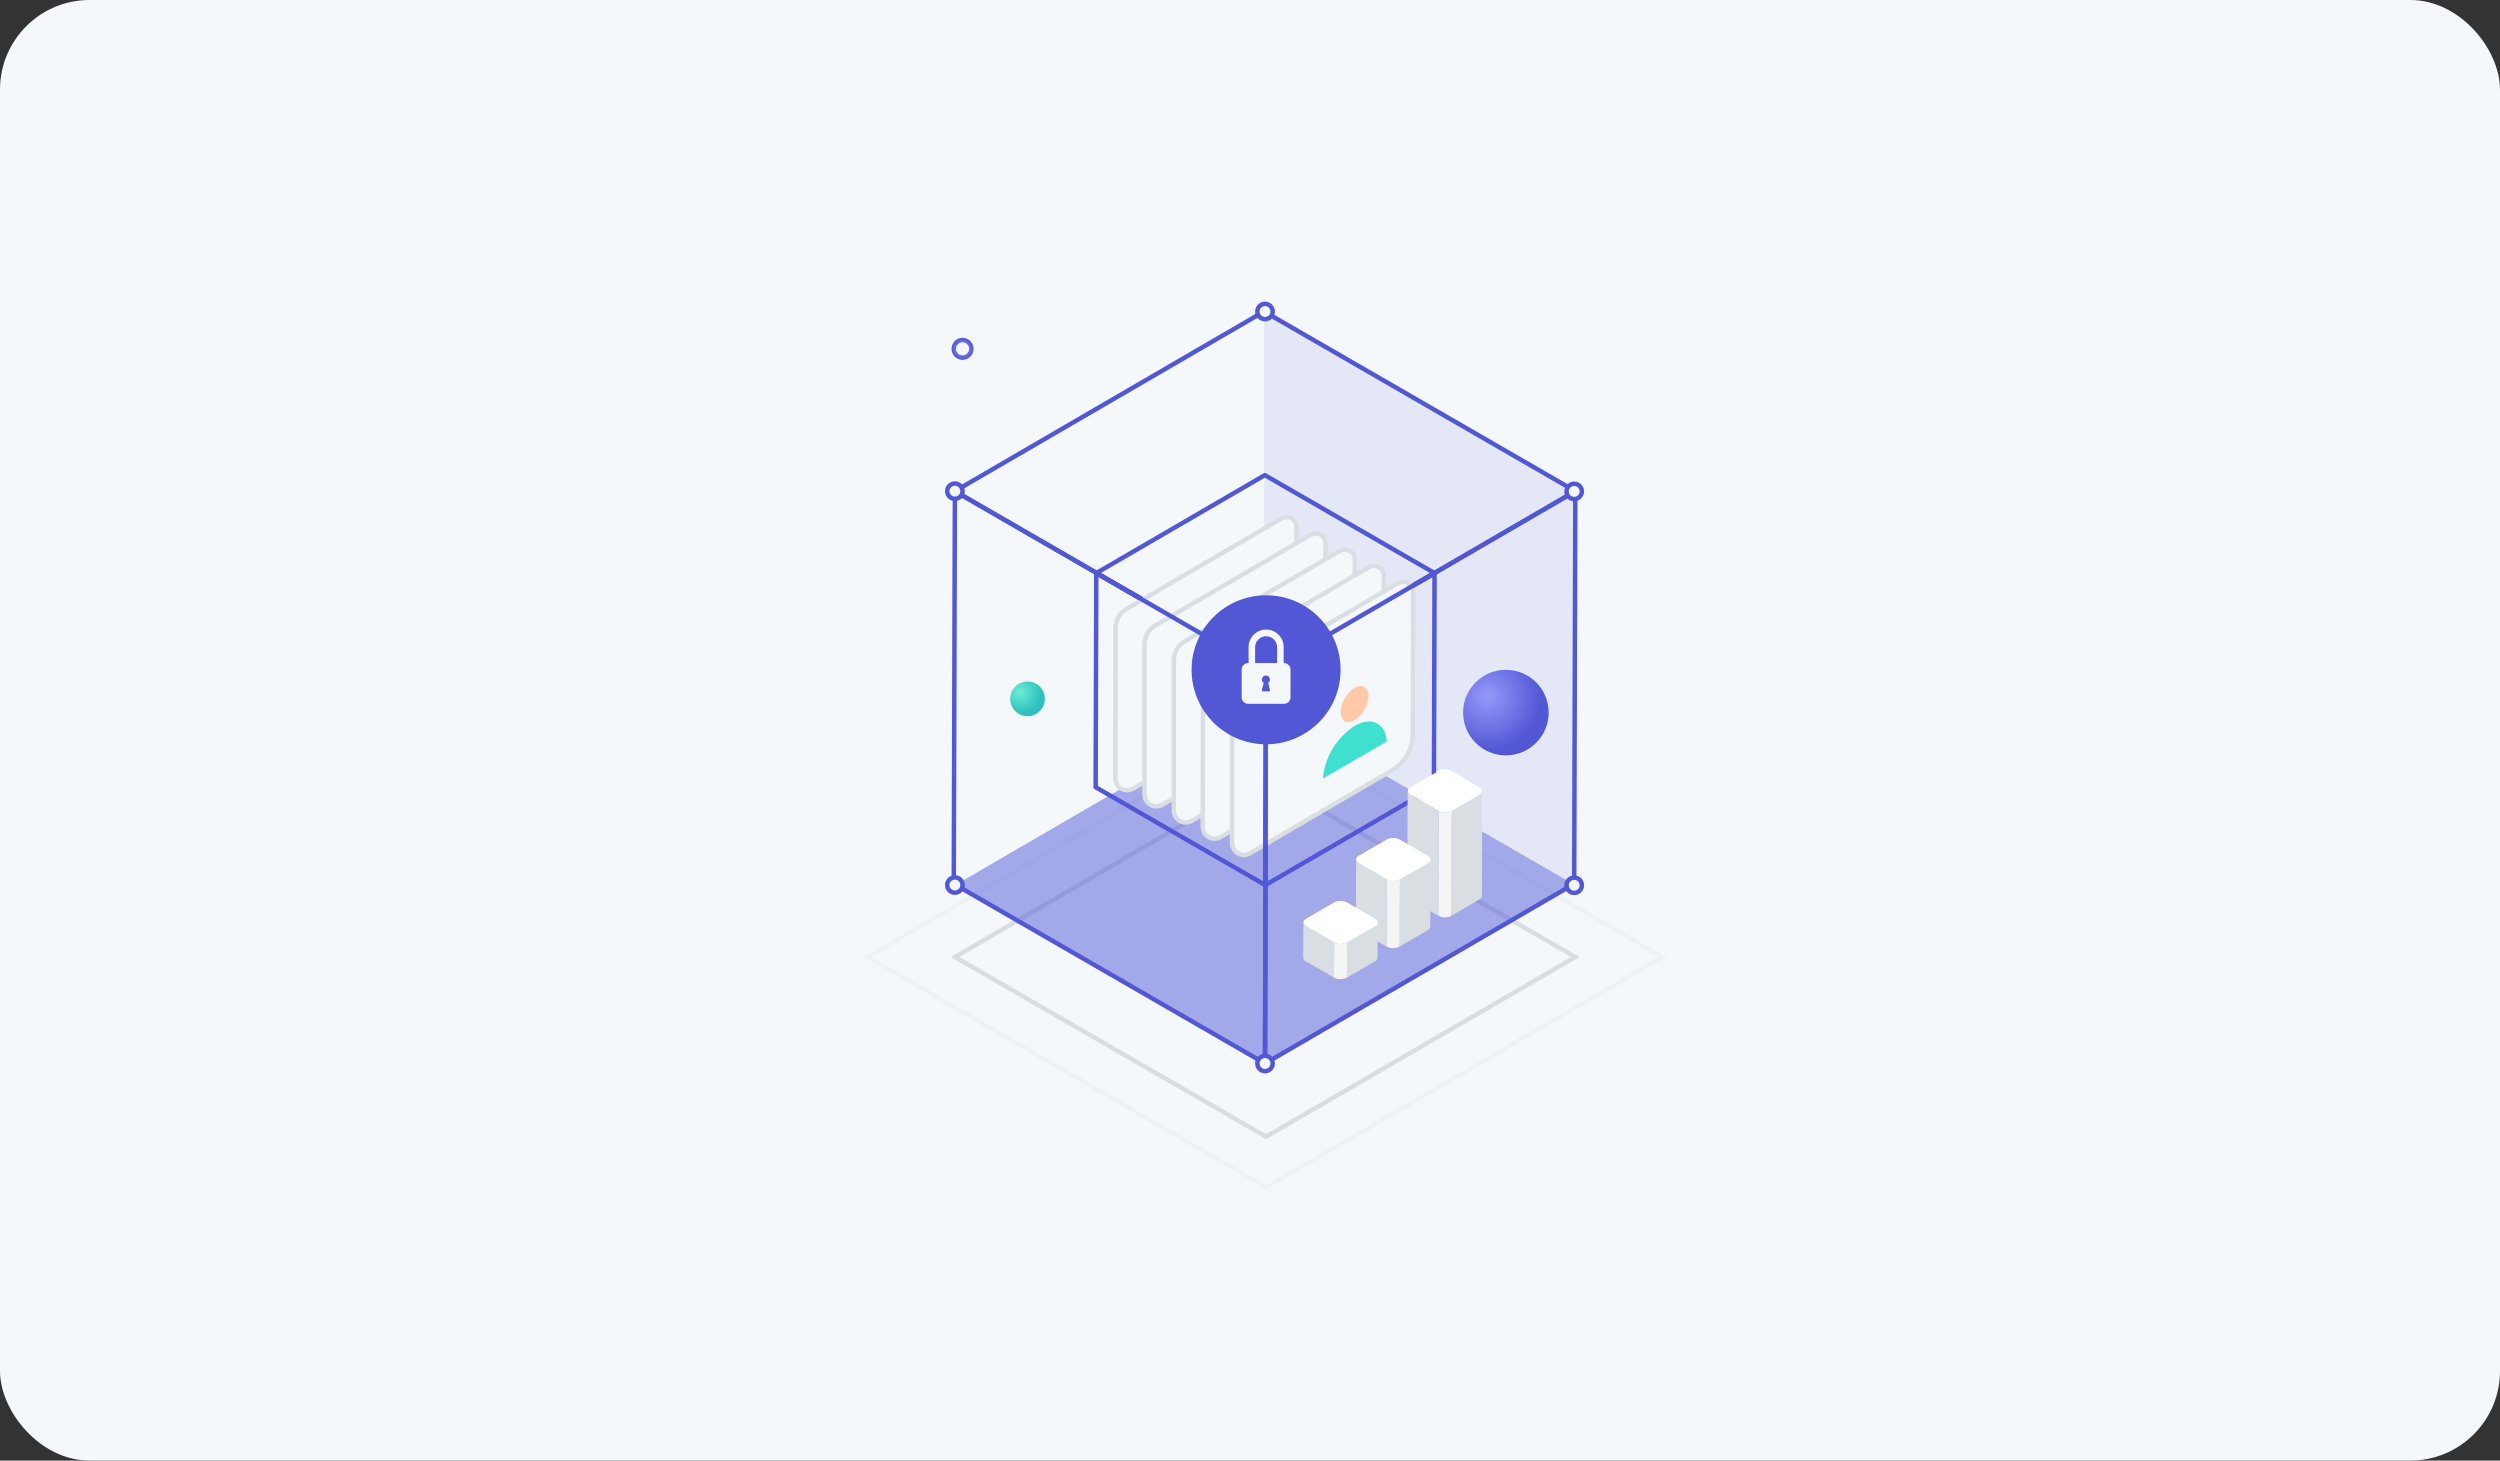 <?xml version="1.0" encoding="UTF-8"?>
<svg xmlns="http://www.w3.org/2000/svg" width="558" height="326" viewBox="0 0 558 326" fill="none">
  <rect x="0" y="0" width="558" height="326" fill="#333333" stroke="none"/>
  <rect x="0.5" y="0.5" width="557" height="325" rx="19.5" fill="#F5F8FB"></rect>
  <rect x="0.5" y="0.5" width="557" height="325" rx="19.5" stroke="#F5F8FB"></rect>
  <g clip-path="url(#clip0_489_20880)">
    <path d="M533.22 51.13H24V281.13H533.22V51.13Z" fill="#F5F8FB"></path>
    <g opacity="0.5">
      <path d="M351.61 213.61L282.59 253.71L213.13 213.61L282.14 173.5L351.61 213.61Z" stroke="#BDC0C9" stroke-miterlimit="10"></path>
    </g>
    <g opacity="0.5">
      <path opacity="0.2" d="M371.09 213.61L282.66 265L193.64 213.61L282.08 162.21L371.09 213.61Z" stroke="#BDC0C9" stroke-miterlimit="10"></path>
    </g>
    <g opacity="0.5">
      <path opacity="0.2" d="M351.61 197.59V109.63L282.14 69.52V157.48L351.61 197.59Z" fill="#5257D5"></path>
    </g>
    <path d="M336.11 168.6C341.384 168.6 345.66 164.324 345.66 159.05C345.66 153.776 341.384 149.5 336.11 149.5C330.836 149.5 326.56 153.776 326.56 159.05C326.56 164.324 330.836 168.6 336.11 168.6Z" fill="url(#paint0_radial_489_20880)"></path>
    <path d="M229.34 159.85C231.477 159.85 233.21 158.117 233.21 155.98C233.21 153.843 231.477 152.11 229.34 152.11C227.203 152.11 225.47 153.843 225.47 155.98C225.47 158.117 227.203 159.85 229.34 159.85Z" fill="url(#paint1_radial_489_20880)"></path>
    <path d="M214.84 79.82C215.922 79.82 216.8 78.942 216.8 77.86C216.8 76.777 215.922 75.9 214.84 75.9C213.757 75.9 212.88 76.777 212.88 77.86C212.88 78.942 213.757 79.82 214.84 79.82Z" stroke="url(#paint2_radial_489_20880)" stroke-miterlimit="10"></path>
    <path d="M351.61 109.63L282.59 149.74L213.13 109.63L282.14 69.52L351.61 109.63Z" stroke="#5257D5" stroke-linecap="round" stroke-linejoin="round"></path>
    <g opacity="0.5">
      <path d="M351.61 197.59L282.59 237.69L213.13 197.59L282.14 157.48L351.61 197.59Z" fill="#5257D5"></path>
    </g>
    <path d="M351.61 109.63L351.36 197.27L282.35 237.37L282.59 149.74L351.61 109.63Z" stroke="#5257D5" stroke-linecap="round" stroke-linejoin="round"></path>
    <path d="M282.59 149.74L282.35 237.37L212.88 197.27L213.13 109.63L282.59 149.74Z" stroke="#5257D5" stroke-linecap="round" stroke-linejoin="round"></path>
    <path d="M320.19 127.92L282.56 149.78L244.69 127.92L282.31 106.05L320.19 127.92Z" stroke="#5257D5" stroke-linecap="round" stroke-linejoin="round"></path>
    <path d="M289.38 117.65L289.32 149.32C289.321 150.974 288.887 152.6 288.063 154.034C287.238 155.468 286.051 156.659 284.62 157.49L252.94 176C252.537 176.239 252.078 176.366 251.609 176.37C251.141 176.373 250.68 176.252 250.273 176.02C249.867 175.787 249.529 175.45 249.295 175.045C249.061 174.639 248.938 174.179 248.94 173.71L249 140.14C249 139.286 249.225 138.446 249.651 137.705C250.077 136.965 250.691 136.349 251.43 135.92L286 115.73C286.338 115.523 286.726 115.41 287.123 115.403C287.52 115.397 287.911 115.496 288.257 115.693C288.602 115.889 288.888 116.174 289.086 116.518C289.283 116.862 289.385 117.253 289.38 117.65Z" fill="#F5F8FB" stroke="#D9DEE2" stroke-miterlimit="10"></path>
    <path d="M295.88 121.27L295.83 152.94C295.824 154.593 295.387 156.215 294.563 157.648C293.739 159.081 292.556 160.274 291.13 161.11L259.44 179.6C259.037 179.839 258.578 179.966 258.109 179.97C257.641 179.973 257.18 179.852 256.773 179.619C256.367 179.387 256.029 179.05 255.795 178.645C255.561 178.239 255.438 177.778 255.44 177.31V143.76C255.455 142.892 255.7 142.043 256.15 141.3C256.6 140.557 257.238 139.946 258 139.53L292.59 119.34C292.927 119.158 293.306 119.065 293.689 119.072C294.073 119.079 294.448 119.184 294.779 119.378C295.109 119.572 295.384 119.848 295.577 120.18C295.77 120.511 295.874 120.887 295.88 121.27Z" fill="#F5F8FB" stroke="#D9DEE2" stroke-miterlimit="10"></path>
    <path d="M302.39 124.88L302.33 156.55C302.331 158.204 301.898 159.83 301.073 161.264C300.248 162.698 299.061 163.889 297.63 164.72L266 183.21C265.597 183.449 265.138 183.576 264.669 183.58C264.201 183.583 263.74 183.462 263.333 183.23C262.927 182.997 262.589 182.66 262.355 182.255C262.121 181.849 261.998 181.389 262 180.92V147.37C262 146.516 262.225 145.676 262.651 144.935C263.077 144.195 263.691 143.579 264.43 143.15L299 123C299.336 122.795 299.721 122.683 300.115 122.675C300.508 122.667 300.897 122.763 301.242 122.954C301.586 123.145 301.874 123.424 302.075 123.762C302.277 124.101 302.386 124.486 302.39 124.88Z" fill="#F5F8FB" stroke="#D9DEE2" stroke-miterlimit="10"></path>
    <path d="M308.89 128.5L308.84 160.17C308.834 161.823 308.398 163.446 307.573 164.878C306.749 166.311 305.566 167.504 304.14 168.34L272.45 186.83C272.047 187.069 271.588 187.196 271.119 187.2C270.651 187.203 270.19 187.082 269.783 186.849C269.377 186.617 269.039 186.28 268.805 185.875C268.571 185.469 268.448 185.008 268.45 184.54L268.5 150.99C268.509 150.128 268.745 149.283 269.184 148.541C269.623 147.798 270.249 147.184 271 146.76L305.59 126.58C305.926 126.393 306.306 126.296 306.691 126.3C307.076 126.303 307.454 126.407 307.786 126.601C308.119 126.794 308.396 127.071 308.59 127.404C308.783 127.737 308.887 128.115 308.89 128.5Z" fill="#F5F8FB" stroke="#D9DEE2" stroke-miterlimit="10"></path>
    <path d="M315.4 132.11L315.34 163.79C315.339 165.443 314.905 167.066 314.08 168.498C313.255 169.93 312.069 171.12 310.64 171.95L279 190.45C278.596 190.686 278.136 190.811 277.668 190.812C277.2 190.814 276.74 190.691 276.334 190.458C275.928 190.225 275.591 189.889 275.357 189.483C275.123 189.078 275 188.618 275 188.15V154.6C275.002 153.746 275.227 152.907 275.654 152.167C276.08 151.427 276.692 150.811 277.43 150.38L312.02 130.19C312.359 129.986 312.746 129.876 313.142 129.871C313.538 129.866 313.927 129.966 314.271 130.162C314.616 130.357 314.901 130.641 315.1 130.983C315.298 131.325 315.402 131.714 315.4 132.11Z" fill="#F5F8FB" stroke="#D9DEE2" stroke-miterlimit="10"></path>
    <path d="M320.19 127.92L320.05 175.7L282.42 197.56L282.56 149.78L320.19 127.92Z" stroke="#5257D5" stroke-linecap="round" stroke-linejoin="round"></path>
    <path d="M282.56 149.78L282.42 197.56L244.55 175.7L244.69 127.92L282.56 149.78Z" stroke="#5257D5" stroke-linecap="round" stroke-linejoin="round"></path>
    <path d="M282.35 71.24C283.295 71.24 284.06 70.475 284.06 69.53C284.06 68.586 283.295 67.82 282.35 67.82C281.406 67.82 280.64 68.586 280.64 69.53C280.64 70.475 281.406 71.24 282.35 71.24Z" fill="#F5F8FB" stroke="#5257D5" stroke-linecap="round" stroke-linejoin="round"></path>
    <path d="M282.35 239.08C283.295 239.08 284.06 238.314 284.06 237.37C284.06 236.425 283.295 235.66 282.35 235.66C281.406 235.66 280.64 236.425 280.64 237.37C280.64 238.314 281.406 239.08 282.35 239.08Z" fill="#F5F8FB" stroke="#5257D5" stroke-linecap="round" stroke-linejoin="round"></path>
    <path d="M351.36 111.39C352.304 111.39 353.07 110.624 353.07 109.68C353.07 108.736 352.304 107.97 351.36 107.97C350.415 107.97 349.65 108.736 349.65 109.68C349.65 110.624 350.415 111.39 351.36 111.39Z" fill="#F5F8FB" stroke="#5257D5" stroke-linecap="round" stroke-linejoin="round"></path>
    <path d="M213.13 111.34C214.074 111.34 214.84 110.574 214.84 109.63C214.84 108.686 214.074 107.92 213.13 107.92C212.186 107.92 211.42 108.686 211.42 109.63C211.42 110.574 212.186 111.34 213.13 111.34Z" fill="#F5F8FB" stroke="#5257D5" stroke-linecap="round" stroke-linejoin="round"></path>
    <path d="M351.36 199.3C352.304 199.3 353.07 198.534 353.07 197.59C353.07 196.645 352.304 195.88 351.36 195.88C350.415 195.88 349.65 196.645 349.65 197.59C349.65 198.534 350.415 199.3 351.36 199.3Z" fill="#F5F8FB" stroke="#5257D5" stroke-linecap="round" stroke-linejoin="round"></path>
    <path d="M213.13 199.25C214.074 199.25 214.84 198.484 214.84 197.54C214.84 196.596 214.074 195.83 213.13 195.83C212.186 195.83 211.42 196.596 211.42 197.54C211.42 198.484 212.186 199.25 213.13 199.25Z" fill="#F5F8FB" stroke="#5257D5" stroke-linecap="round" stroke-linejoin="round"></path>
    <path d="M330.18 177.38L324 181L323.93 204.4L330.16 200.78C330.325 200.709 330.469 200.594 330.574 200.448C330.68 200.302 330.744 200.13 330.76 199.95L330.83 176.55C330.81 176.735 330.738 176.911 330.623 177.058C330.508 177.204 330.355 177.316 330.18 177.38Z" fill="#D9DEE2"></path>
    <path d="M314.79 177.38C314.621 177.309 314.475 177.194 314.367 177.045C314.26 176.897 314.195 176.722 314.18 176.54L314.11 199.94C314.125 200.122 314.19 200.297 314.297 200.445C314.405 200.594 314.551 200.709 314.72 200.78L321 204.4L321.07 181L314.79 177.38Z" fill="#D9DEE2"></path>
    <path d="M330.17 175.71C330.97 176.17 330.98 176.92 330.17 177.38L324 181C323.553 181.231 323.058 181.352 322.555 181.352C322.052 181.352 321.556 181.231 321.11 181L314.84 177.38C314.665 177.322 314.512 177.21 314.404 177.06C314.296 176.91 314.238 176.73 314.238 176.545C314.238 176.36 314.296 176.18 314.404 176.03C314.512 175.88 314.665 175.768 314.84 175.71L321.07 172.09C321.517 171.859 322.012 171.738 322.515 171.738C323.018 171.738 323.513 171.859 323.96 172.09L330.17 175.71Z" fill="white"></path>
    <path d="M324 181L323.93 204.4C323.483 204.631 322.988 204.752 322.485 204.752C321.982 204.752 321.486 204.631 321.04 204.4L321.11 181C321.556 181.231 322.052 181.352 322.555 181.352C323.058 181.352 323.553 181.231 324 181Z" fill="#F5F5F5"></path>
    <path d="M318.69 192.65L312.46 196.27L312.39 211.27L318.62 207.64C318.786 207.568 318.929 207.454 319.034 207.307C319.14 207.161 319.204 206.989 319.22 206.81L319.28 191.81C319.267 191.99 319.205 192.163 319.101 192.311C318.997 192.459 318.855 192.576 318.69 192.65Z" fill="#D9DEE2"></path>
    <path d="M303.29 192.65C303.123 192.578 302.979 192.461 302.873 192.313C302.768 192.165 302.704 191.991 302.69 191.81L302.62 206.81C302.634 206.991 302.698 207.165 302.803 207.313C302.909 207.461 303.053 207.578 303.22 207.65L309.5 211.28L309.56 196.28L303.29 192.65Z" fill="#D9DEE2"></path>
    <path d="M318.68 191C318.855 191.058 319.008 191.17 319.116 191.32C319.224 191.47 319.282 191.65 319.282 191.835C319.282 192.02 319.224 192.2 319.116 192.35C319.008 192.5 318.855 192.612 318.68 192.67L312.45 196.29C312.002 196.521 311.505 196.642 311 196.642C310.495 196.642 309.998 196.521 309.55 196.29L303.28 192.67C302.48 192.21 302.47 191.46 303.28 191L309.51 187.38C309.958 187.148 310.455 187.028 310.96 187.028C311.465 187.028 311.962 187.148 312.41 187.38L318.68 191Z" fill="white"></path>
    <path d="M312.46 196.27L312.39 211.27C311.942 211.497 311.447 211.615 310.945 211.615C310.443 211.615 309.948 211.497 309.5 211.27L309.56 196.27C310.008 196.502 310.505 196.622 311.01 196.622C311.515 196.622 312.012 196.502 312.46 196.27Z" fill="#F5F5F5"></path>
    <path d="M306.93 206.72L300.7 210.35L300.64 218.19L306.87 214.57C307.034 214.497 307.175 214.382 307.279 214.236C307.382 214.09 307.445 213.918 307.46 213.74L307.53 205.89C307.514 206.069 307.45 206.241 307.344 206.388C307.239 206.534 307.096 206.648 306.93 206.72Z" fill="#D9DEE2"></path>
    <path d="M291.54 206.72C291.371 206.649 291.225 206.533 291.118 206.385C291.01 206.237 290.945 206.062 290.93 205.88L290.87 213.72C290.883 213.903 290.945 214.079 291.051 214.229C291.157 214.379 291.302 214.497 291.47 214.57L297.74 218.19L297.81 210.35L291.54 206.72Z" fill="#D9DEE2"></path>
    <path d="M306.93 205.05C307.105 205.108 307.258 205.22 307.366 205.37C307.474 205.52 307.532 205.7 307.532 205.885C307.532 206.07 307.474 206.25 307.366 206.4C307.258 206.549 307.105 206.662 306.93 206.72L300.7 210.35C300.252 210.577 299.757 210.695 299.255 210.695C298.753 210.695 298.258 210.577 297.81 210.35L291.54 206.72C290.74 206.26 290.73 205.51 291.54 205.05L297.77 201.43C298.217 201.198 298.712 201.078 299.215 201.078C299.718 201.078 300.214 201.198 300.66 201.43L306.93 205.05Z" fill="white"></path>
    <path d="M300.7 210.35L300.64 218.19C300.191 218.417 299.694 218.535 299.19 218.535C298.687 218.535 298.19 218.417 297.74 218.19L297.81 210.35C298.258 210.577 298.753 210.695 299.255 210.695C299.757 210.695 300.252 210.577 300.7 210.35Z" fill="#F5F5F5"></path>
    <path d="M282.59 166.13C291.774 166.13 299.22 158.685 299.22 149.5C299.22 140.316 291.774 132.87 282.59 132.87C273.405 132.87 265.96 140.316 265.96 149.5C265.96 158.685 273.405 166.13 282.59 166.13Z" fill="#5257D5"></path>
    <path fill-rule="evenodd" clip-rule="evenodd" d="M286.51 148V144.63C286.537 144.099 286.455 143.568 286.271 143.07C286.086 142.572 285.802 142.116 285.436 141.731C285.07 141.346 284.629 141.039 284.141 140.83C283.652 140.62 283.126 140.512 282.595 140.512C282.063 140.512 281.538 140.62 281.049 140.83C280.561 141.039 280.12 141.346 279.754 141.731C279.388 142.116 279.104 142.572 278.919 143.07C278.734 143.568 278.653 144.099 278.68 144.63V148H278.59C278.205 148 277.837 148.153 277.565 148.425C277.293 148.697 277.14 149.065 277.14 149.45V155.64C277.14 156.024 277.293 156.393 277.565 156.665C277.837 156.937 278.205 157.09 278.59 157.09H286.59C286.974 157.09 287.343 156.937 287.615 156.665C287.887 156.393 288.04 156.024 288.04 155.64V149.45C288.04 149.067 287.888 148.7 287.619 148.428C287.349 148.156 286.983 148.003 286.6 148H286.51ZM285.05 148V144.63C285.071 144.294 285.024 143.958 284.91 143.641C284.796 143.325 284.619 143.035 284.389 142.79C284.159 142.545 283.881 142.349 283.572 142.216C283.264 142.082 282.931 142.013 282.595 142.013C282.259 142.013 281.926 142.082 281.617 142.216C281.309 142.349 281.031 142.545 280.801 142.79C280.571 143.035 280.393 143.325 280.28 143.641C280.166 143.958 280.118 144.294 280.14 144.63V148H285.05ZM283.05 152.44C283.213 152.332 283.338 152.175 283.405 151.991C283.471 151.807 283.477 151.606 283.421 151.419C283.365 151.231 283.25 151.067 283.093 150.95C282.936 150.833 282.746 150.77 282.55 150.77C282.355 150.772 282.166 150.837 282.011 150.955C281.855 151.072 281.742 151.237 281.687 151.424C281.632 151.611 281.639 151.81 281.706 151.993C281.773 152.176 281.897 152.333 282.06 152.44L281.66 153.96C281.644 154.004 281.64 154.051 281.647 154.097C281.655 154.142 281.674 154.186 281.703 154.222C281.732 154.258 281.771 154.286 281.814 154.303C281.857 154.32 281.904 154.326 281.95 154.32H283.16C283.206 154.326 283.253 154.32 283.296 154.303C283.339 154.286 283.377 154.258 283.406 154.222C283.436 154.186 283.455 154.142 283.463 154.097C283.47 154.051 283.466 154.004 283.45 153.96L283.05 152.44Z" fill="#F5F8FB"></path>
    <path d="M302.36 162C300.367 163.302 298.693 165.036 297.462 167.074C296.231 169.111 295.475 171.4 295.25 173.77L309.52 165.53C309.25 161.41 306.15 159.82 302.36 162Z" fill="#3FE0D0"></path>
    <path d="M302.34 153.54C301.434 154.13 300.68 154.926 300.14 155.863C299.599 156.799 299.288 157.85 299.23 158.93C299.23 160.93 300.64 161.71 302.36 160.72C303.268 160.132 304.023 159.336 304.563 158.399C305.104 157.462 305.415 156.41 305.47 155.33C305.47 153.35 304.07 152.55 302.34 153.54Z" fill="#FFC8A8"></path>
  </g>
  <defs>
    <radialGradient id="paint0_radial_489_20880" cx="0" cy="0" r="1" gradientUnits="userSpaceOnUse" gradientTransform="translate(331.99 155.44) scale(12.05 12.05)">
      <stop stop-color="#9499FA"></stop>
      <stop offset="1" stop-color="#5257D5"></stop>
    </radialGradient>
    <radialGradient id="paint1_radial_489_20880" cx="0" cy="0" r="1" gradientUnits="userSpaceOnUse" gradientTransform="translate(227.67 154.51) scale(4.87 4.87)">
      <stop stop-color="#6CECD4"></stop>
      <stop offset="1" stop-color="#2DC0BF"></stop>
    </radialGradient>
    <radialGradient id="paint2_radial_489_20880" cx="0" cy="0" r="1" gradientUnits="userSpaceOnUse" gradientTransform="translate(214.84 77.86) scale(2.46 2.46)">
      <stop stop-color="#9499FA"></stop>
      <stop offset="1" stop-color="#5257D5"></stop>
    </radialGradient>
    <clipPath id="clip0_489_20880">
      <rect width="510" height="230" fill="white" transform="translate(24 48)"></rect>
    </clipPath>
  </defs>
</svg>
